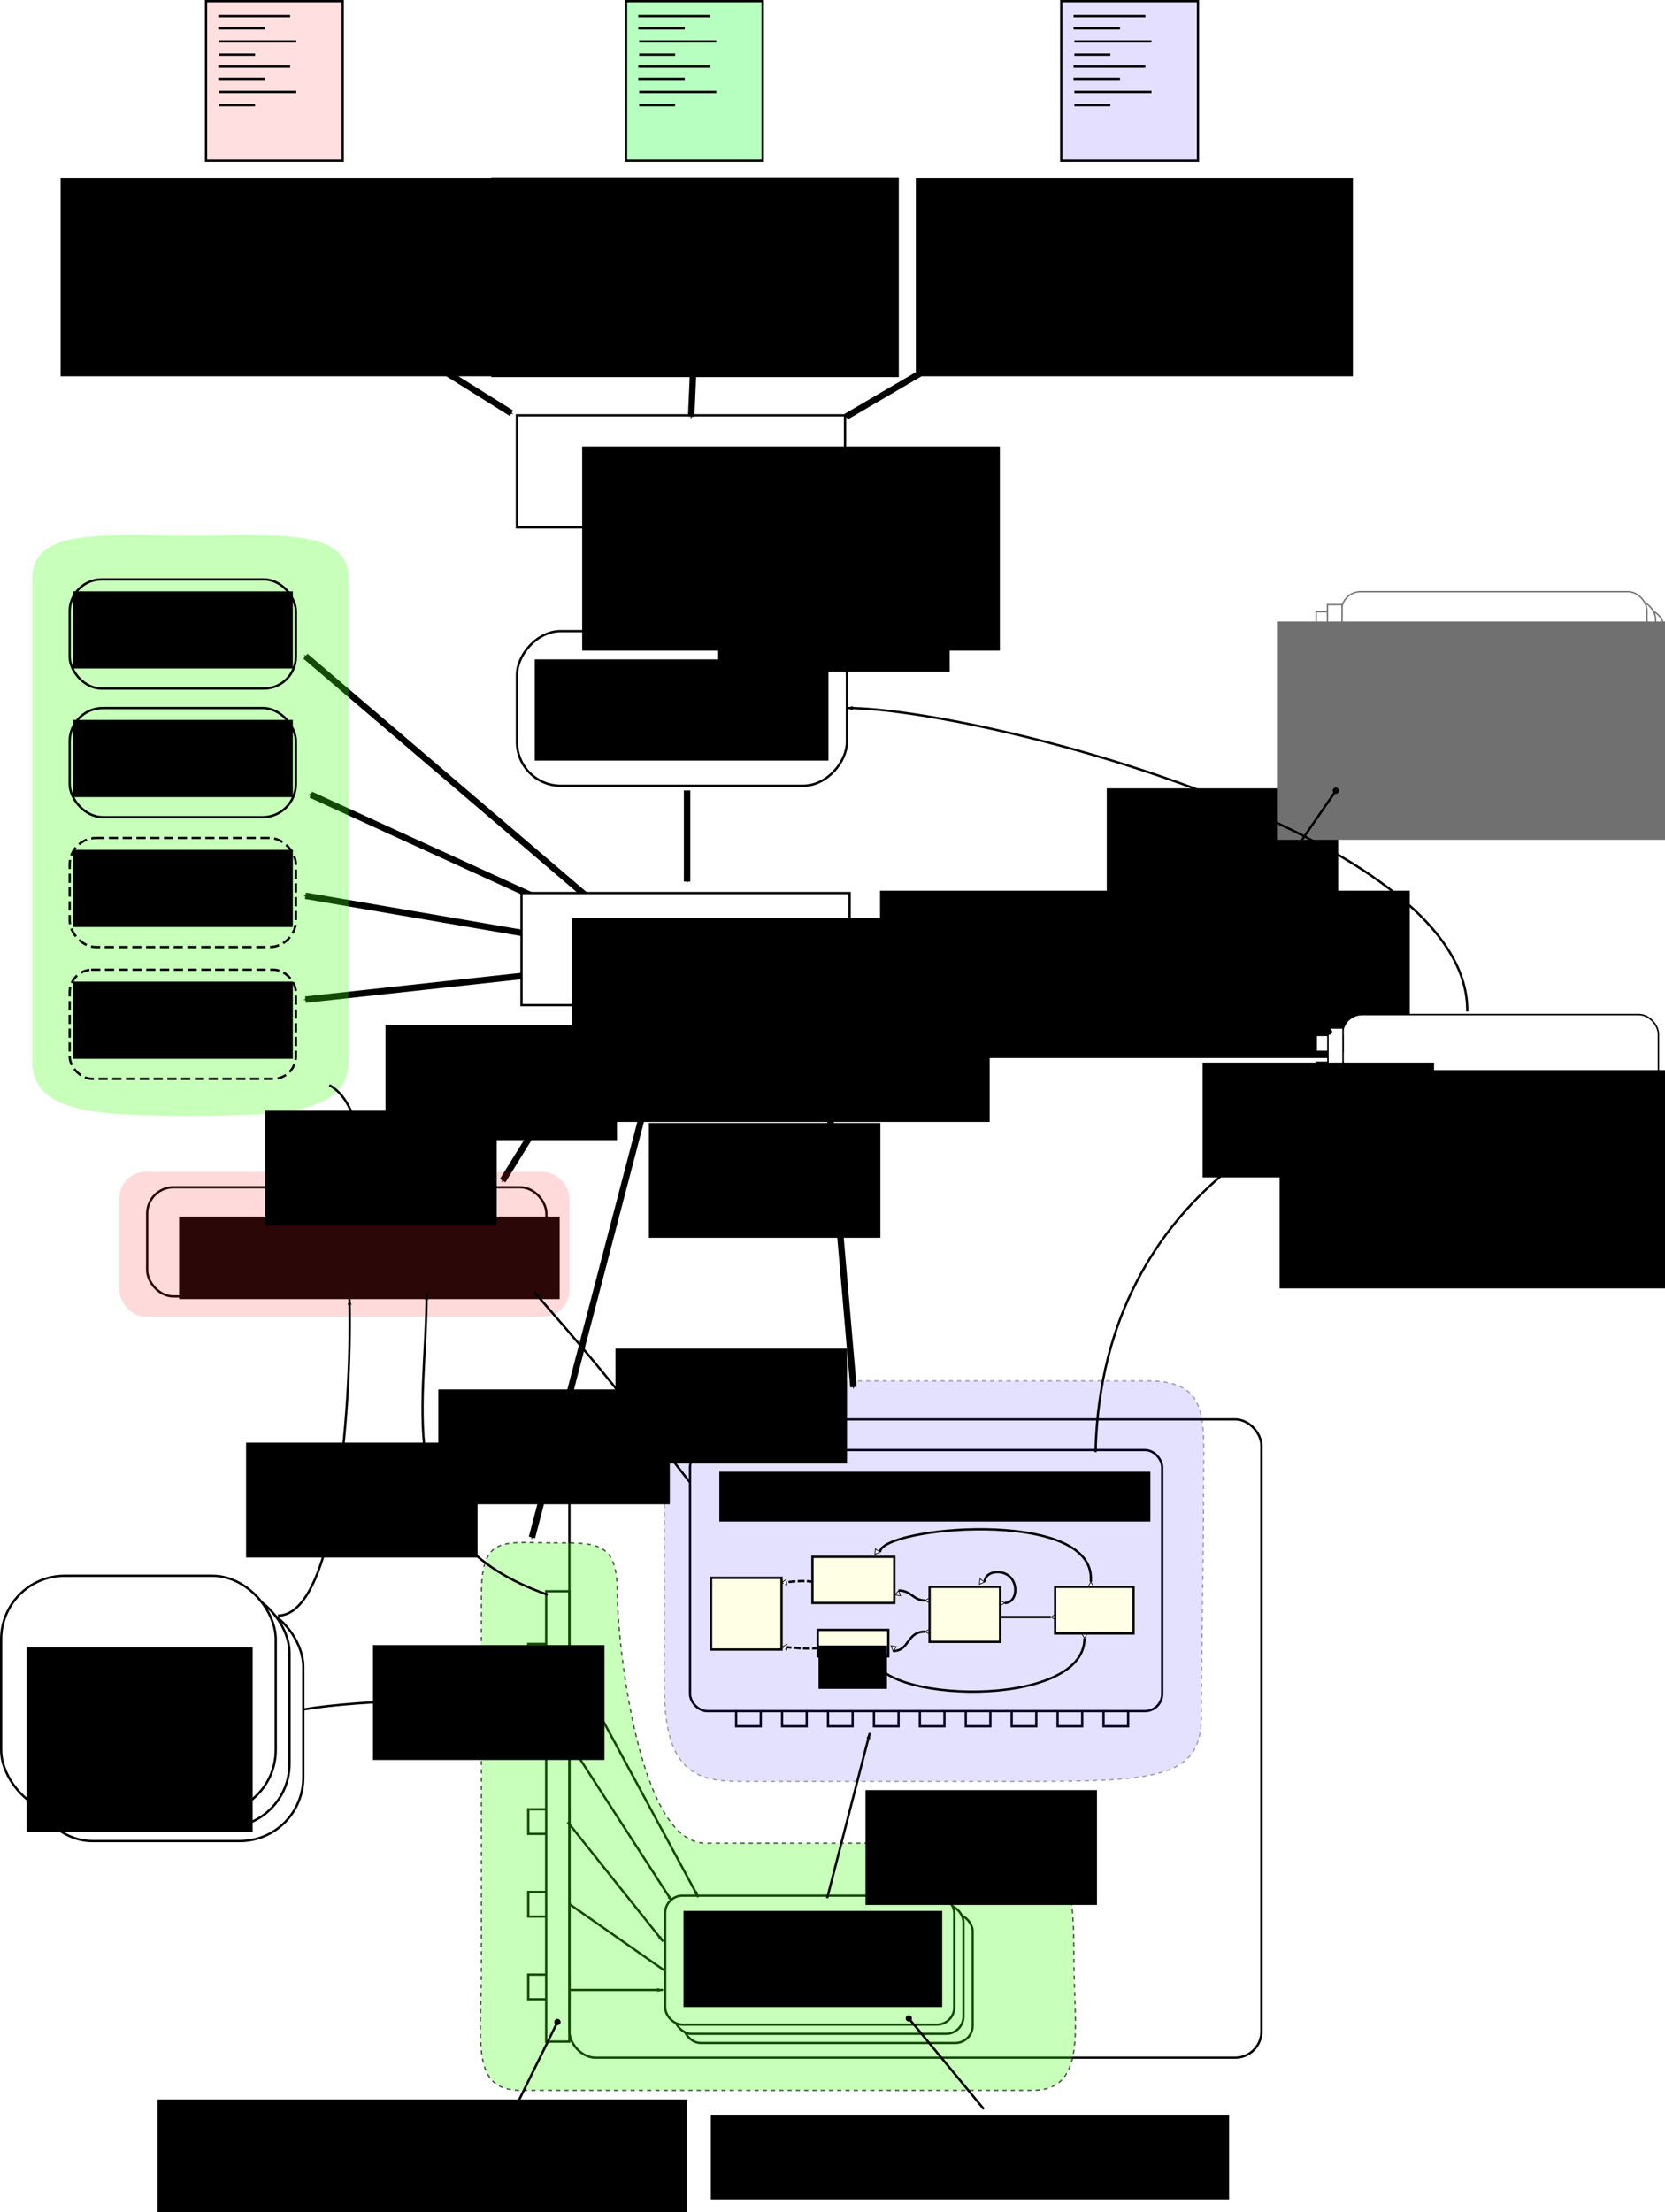 <?xml version="1.0" encoding="UTF-8" standalone="no"?>
<!-- Created with Inkscape (http://www.inkscape.org/) -->

<svg
   xmlns:dc="http://purl.org/dc/elements/1.1/"
   xmlns:cc="http://creativecommons.org/ns#"
   xmlns:rdf="http://www.w3.org/1999/02/22-rdf-syntax-ns#"
   xmlns:svg="http://www.w3.org/2000/svg"
   xmlns="http://www.w3.org/2000/svg"
   xmlns:sodipodi="http://sodipodi.sourceforge.net/DTD/sodipodi-0.dtd"
   xmlns:inkscape="http://www.inkscape.org/namespaces/inkscape"
   width="725.191"
   height="963.197"
   id="svg2"
   version="1.1"
   inkscape:version="0.48.1 r9760"
   sodipodi:docname="tobiasBilledeAfEdma.svg">
  <defs
     id="defs4">
    <marker
       inkscape:stockid="Arrow1Mend"
       orient="auto"
       refY="0"
       refX="0"
       id="Arrow1Mend"
       style="overflow:visible">
      <path
         id="path4684"
         d="M 0,0 5,-5 -12.5,0 5,5 0,0 z"
         style="fill-rule:evenodd;stroke:#000000;stroke-width:1pt;marker-start:none"
         transform="matrix(-0.4,0,0,-0.4,-4,0)"
         inkscape:connector-curvature="0" />
    </marker>
    <marker
       inkscape:stockid="DotL"
       orient="auto"
       refY="0"
       refX="0"
       id="DotL"
       style="overflow:visible">
      <path
         id="path4737"
         d="m -2.5,-1 c 0,2.76 -2.24,5 -5,5 -2.76,0 -5,-2.24 -5,-5 0,-2.76 2.24,-5 5,-5 2.76,0 5,2.24 5,5 z"
         style="fill-rule:evenodd;stroke:#000000;stroke-width:1pt;marker-start:none;marker-end:none"
         transform="matrix(0.8,0,0,0.8,5.92,0.8)"
         inkscape:connector-curvature="0" />
    </marker>
    <marker
       inkscape:stockid="Arrow1Lend"
       orient="auto"
       refY="0"
       refX="0"
       id="Arrow1Lend"
       style="overflow:visible">
      <path
         id="path4678"
         d="M 0,0 5,-5 -12.5,0 5,5 0,0 z"
         style="fill-rule:evenodd;stroke:#000000;stroke-width:1pt;marker-start:none"
         transform="matrix(-0.8,0,0,-0.8,-10,0)"
         inkscape:connector-curvature="0" />
    </marker>
    <marker
       inkscape:stockid="EmptyTriangleInL"
       orient="auto"
       refY="0"
       refX="0"
       id="EmptyTriangleInL"
       style="overflow:visible">
      <path
         id="path4047"
         d="m 5.77,0 -8.65,5 0,-10 8.65,5 z"
         style="fill:#ffffff;fill-rule:evenodd;stroke:#000000;stroke-width:1pt;marker-start:none"
         transform="matrix(-0.8,0,0,-0.8,4.8,0)"
         inkscape:connector-curvature="0" />
    </marker>
    <marker
       inkscape:stockid="EmptyTriangleOutL"
       orient="auto"
       refY="0"
       refX="0"
       id="EmptyTriangleOutL"
       style="overflow:visible">
      <path
         id="path4056"
         d="m 5.77,0 -8.65,5 0,-10 8.65,5 z"
         style="fill:#ffffff;fill-rule:evenodd;stroke:#000000;stroke-width:1pt;marker-start:none"
         transform="matrix(0.8,0,0,0.8,-4.8,0)"
         inkscape:connector-curvature="0" />
    </marker>
    <marker
       inkscape:stockid="EmptyTriangleInL"
       orient="auto"
       refY="0"
       refX="0"
       id="marker4115"
       style="overflow:visible">
      <path
         id="path4117"
         d="m 5.77,0 -8.65,5 0,-10 8.65,5 z"
         style="fill:#ffffff;fill-rule:evenodd;stroke:#000000;stroke-width:1pt;marker-start:none"
         transform="matrix(-0.8,0,0,-0.8,4.8,0)"
         inkscape:connector-curvature="0" />
    </marker>
    <marker
       inkscape:stockid="EmptyTriangleOutL"
       orient="auto"
       refY="0"
       refX="0"
       id="marker4119"
       style="overflow:visible">
      <path
         id="path4121"
         d="m 5.77,0 -8.65,5 0,-10 8.65,5 z"
         style="fill:#ffffff;fill-rule:evenodd;stroke:#000000;stroke-width:1pt;marker-start:none"
         transform="matrix(0.8,0,0,0.8,-4.8,0)"
         inkscape:connector-curvature="0" />
    </marker>
    <marker
       inkscape:stockid="EmptyTriangleOutL"
       orient="auto"
       refY="0"
       refX="0"
       id="marker4123"
       style="overflow:visible">
      <path
         id="path4125"
         d="m 5.77,0 -8.65,5 0,-10 8.65,5 z"
         style="fill:#ffffff;fill-rule:evenodd;stroke:#000000;stroke-width:1pt;marker-start:none"
         transform="matrix(0.8,0,0,0.8,-4.8,0)"
         inkscape:connector-curvature="0" />
    </marker>
    <marker
       inkscape:stockid="EmptyTriangleOutL"
       orient="auto"
       refY="0"
       refX="0"
       id="marker4127"
       style="overflow:visible">
      <path
         id="path4129"
         d="m 5.77,0 -8.65,5 0,-10 8.65,5 z"
         style="fill:#ffffff;fill-rule:evenodd;stroke:#000000;stroke-width:1pt;marker-start:none"
         transform="matrix(0.8,0,0,0.8,-4.8,0)"
         inkscape:connector-curvature="0" />
    </marker>
    <marker
       inkscape:stockid="EmptyTriangleInL"
       orient="auto"
       refY="0"
       refX="0"
       id="marker4131"
       style="overflow:visible">
      <path
         id="path4133"
         d="m 5.77,0 -8.65,5 0,-10 8.65,5 z"
         style="fill:#ffffff;fill-rule:evenodd;stroke:#000000;stroke-width:1pt;marker-start:none"
         transform="matrix(-0.8,0,0,-0.8,4.8,0)"
         inkscape:connector-curvature="0" />
    </marker>
    <marker
       inkscape:stockid="EmptyTriangleInL"
       orient="auto"
       refY="0"
       refX="0"
       id="marker4135"
       style="overflow:visible">
      <path
         id="path4137"
         d="m 5.77,0 -8.65,5 0,-10 8.65,5 z"
         style="fill:#ffffff;fill-rule:evenodd;stroke:#000000;stroke-width:1pt;marker-start:none"
         transform="matrix(-0.8,0,0,-0.8,4.8,0)"
         inkscape:connector-curvature="0" />
    </marker>
    <marker
       inkscape:stockid="EmptyTriangleOutL"
       orient="auto"
       refY="0"
       refX="0"
       id="marker4139"
       style="overflow:visible">
      <path
         id="path4141"
         d="m 5.77,0 -8.65,5 0,-10 8.65,5 z"
         style="fill:#ffffff;fill-rule:evenodd;stroke:#000000;stroke-width:1pt;marker-start:none"
         transform="matrix(0.8,0,0,0.8,-4.8,0)"
         inkscape:connector-curvature="0" />
    </marker>
    <marker
       inkscape:stockid="EmptyTriangleInL"
       orient="auto"
       refY="0"
       refX="0"
       id="marker4143"
       style="overflow:visible">
      <path
         id="path4145"
         d="m 5.77,0 -8.65,5 0,-10 8.65,5 z"
         style="fill:#ffffff;fill-rule:evenodd;stroke:#000000;stroke-width:1pt;marker-start:none"
         transform="matrix(-0.8,0,0,-0.8,4.8,0)"
         inkscape:connector-curvature="0" />
    </marker>
    <marker
       inkscape:stockid="EmptyTriangleOutL"
       orient="auto"
       refY="0"
       refX="0"
       id="marker4147"
       style="overflow:visible">
      <path
         id="path4149"
         d="m 5.77,0 -8.65,5 0,-10 8.65,5 z"
         style="fill:#ffffff;fill-rule:evenodd;stroke:#000000;stroke-width:1pt;marker-start:none"
         transform="matrix(0.8,0,0,0.8,-4.8,0)"
         inkscape:connector-curvature="0" />
    </marker>
    <marker
       inkscape:stockid="EmptyTriangleInL"
       orient="auto"
       refY="0"
       refX="0"
       id="marker4151"
       style="overflow:visible">
      <path
         id="path4153"
         d="m 5.77,0 -8.65,5 0,-10 8.65,5 z"
         style="fill:#ffffff;fill-rule:evenodd;stroke:#000000;stroke-width:1pt;marker-start:none"
         transform="matrix(-0.8,0,0,-0.8,4.8,0)"
         inkscape:connector-curvature="0" />
    </marker>
  </defs>
  <sodipodi:namedview
     id="base"
     pagecolor="#ffffff"
     bordercolor="#666666"
     borderopacity="1.0"
     inkscape:pageopacity="0.0"
     inkscape:pageshadow="2"
     inkscape:zoom="2"
     inkscape:cx="309.88176"
     inkscape:cy="61.5475"
     inkscape:document-units="px"
     inkscape:current-layer="layer1"
     showgrid="false"
     showguides="true"
     inkscape:guide-bbox="true"
     fit-margin-top="0"
     fit-margin-left="0"
     fit-margin-right="0"
     fit-margin-bottom="0"
     inkscape:window-width="1824"
     inkscape:window-height="1081"
     inkscape:window-x="73"
     inkscape:window-y="62"
     inkscape:window-maximized="0"
     inkscape:snap-global="false" />
  <g
     inkscape:label="Layer 1"
     inkscape:groupmode="layer"
     id="layer1"
     transform="translate(-71.939,163.238)">
    <rect
       style="fill:#ffffff;fill-opacity:1;fill-rule:nonzero;stroke:#787878;stroke-width:0.63;stroke-linecap:square;stroke-miterlimit:4;stroke-opacity:1;stroke-dasharray:none;stroke-dashoffset:0"
       id="rect16226"
       width="133.026"
       height="94.418"
       x="663.789"
       y="101.916"
       ry="8.289" />
    <rect
       ry="8.289"
       y="98.136"
       x="660.01"
       height="94.418"
       width="133.026"
       id="rect16216"
       style="fill:#ffffff;fill-opacity:1;fill-rule:nonzero;stroke:#787878;stroke-width:0.63;stroke-linecap:square;stroke-miterlimit:4;stroke-opacity:1;stroke-dasharray:none;stroke-dashoffset:0" />
    <g
       id="g4618"
       transform="translate(214.871,408.549)">
      <rect
         y="143.934"
         x="87.143"
         height="10.714"
         width="17.857"
         id="rect3755"
         style="fill:#ffffff;fill-opacity:1;fill-rule:nonzero;stroke:#000000;stroke-width:1;stroke-linecap:square;stroke-miterlimit:4;stroke-opacity:1;stroke-dasharray:none;stroke-dashoffset:0" />
      <rect
         y="179.934"
         x="87.143"
         height="10.714"
         width="17.857"
         id="rect3761"
         style="fill:#ffffff;fill-opacity:1;fill-rule:nonzero;stroke:#000000;stroke-width:1;stroke-linecap:square;stroke-miterlimit:4;stroke-opacity:1;stroke-dasharray:none;stroke-dashoffset:0" />
      <rect
         y="215.934"
         x="87.143"
         height="10.714"
         width="17.857"
         id="rect3765"
         style="fill:#ffffff;fill-opacity:1;fill-rule:nonzero;stroke:#000000;stroke-width:1;stroke-linecap:square;stroke-miterlimit:4;stroke-opacity:1;stroke-dasharray:none;stroke-dashoffset:0" />
      <rect
         y="251.934"
         x="87.143"
         height="10.714"
         width="17.857"
         id="rect3769"
         style="fill:#ffffff;fill-opacity:1;fill-rule:nonzero;stroke:#000000;stroke-width:1;stroke-linecap:square;stroke-miterlimit:4;stroke-opacity:1;stroke-dasharray:none;stroke-dashoffset:0" />
      <rect
         y="287.934"
         x="87.143"
         height="10.714"
         width="17.857"
         id="rect3773"
         style="fill:#ffffff;fill-opacity:1;fill-rule:nonzero;stroke:#000000;stroke-width:1;stroke-linecap:square;stroke-miterlimit:4;stroke-opacity:1;stroke-dasharray:none;stroke-dashoffset:0" />
      <rect
         y="121.002"
         x="94.954"
         height="196.071"
         width="10.102"
         id="rect3753"
         style="fill:#ffffff;fill-opacity:1;fill-rule:nonzero;stroke:#000000;stroke-width:1;stroke-linecap:square;stroke-miterlimit:4;stroke-opacity:1;stroke-dasharray:none;stroke-dashoffset:0" />
    </g>
    <flowRoot
       transform="translate(75.513,422.025)"
       style="font-size:14px;font-style:normal;font-weight:normal;text-align:center;line-height:125%;letter-spacing:0px;word-spacing:0px;writing-mode:lr-tb;text-anchor:middle;fill:#000000;fill-opacity:1;stroke:none;font-family:Sans;-inkscape-font-specification:Sans"
       id="flowRoot4652"
       xml:space="preserve"><flowRegion
         id="flowRegion4654"><rect
           style="text-align:center;text-anchor:middle"
           y="328.791"
           x="65"
           height="72.857"
           width="230.714"
           id="rect4656" /></flowRegion><flowPara
         id="flowPara4658">External </flowPara><flowPara
         id="flowPara4660">data model </flowPara><flowPara
         id="flowPara4662">interface</flowPara></flowRoot>    <g
       id="g4630"
       transform="matrix(0,-1,1,0,256.643,675.482)">
      <rect
         style="fill:#ffffff;fill-opacity:1;fill-rule:nonzero;stroke:#000000;stroke-width:1;stroke-linecap:square;stroke-miterlimit:4;stroke-opacity:1;stroke-dasharray:none;stroke-dashoffset:0"
         id="rect4632"
         width="17.857"
         height="10.714"
         x="87.143"
         y="135.934" />
      <rect
         y="155.934"
         x="87.143"
         height="10.714"
         width="17.857"
         id="rect4634"
         style="fill:#ffffff;fill-opacity:1;fill-rule:nonzero;stroke:#000000;stroke-width:1;stroke-linecap:square;stroke-miterlimit:4;stroke-opacity:1;stroke-dasharray:none;stroke-dashoffset:0" />
      <rect
         style="fill:#ffffff;fill-opacity:1;fill-rule:nonzero;stroke:#000000;stroke-width:1;stroke-linecap:square;stroke-miterlimit:4;stroke-opacity:1;stroke-dasharray:none;stroke-dashoffset:0"
         id="rect4636"
         width="17.857"
         height="10.714"
         x="87.143"
         y="175.934" />
      <rect
         y="195.934"
         x="87.143"
         height="10.714"
         width="17.857"
         id="rect4638"
         style="fill:#ffffff;fill-opacity:1;fill-rule:nonzero;stroke:#000000;stroke-width:1;stroke-linecap:square;stroke-miterlimit:4;stroke-opacity:1;stroke-dasharray:none;stroke-dashoffset:0" />
      <rect
         style="fill:#ffffff;fill-opacity:1;fill-rule:nonzero;stroke:#000000;stroke-width:1;stroke-linecap:square;stroke-miterlimit:4;stroke-opacity:1;stroke-dasharray:none;stroke-dashoffset:0"
         id="rect4640"
         width="17.857"
         height="10.714"
         x="87.143"
         y="215.934" />
      <rect
         y="235.934"
         x="87.143"
         height="10.714"
         width="17.857"
         id="rect4642"
         style="fill:#ffffff;fill-opacity:1;fill-rule:nonzero;stroke:#000000;stroke-width:1;stroke-linecap:square;stroke-miterlimit:4;stroke-opacity:1;stroke-dasharray:none;stroke-dashoffset:0" />
      <rect
         style="fill:#ffffff;fill-opacity:1;fill-rule:nonzero;stroke:#000000;stroke-width:1;stroke-linecap:square;stroke-miterlimit:4;stroke-opacity:1;stroke-dasharray:none;stroke-dashoffset:0"
         id="rect4644"
         width="17.857"
         height="10.714"
         x="87.143"
         y="255.934" />
      <rect
         y="275.934"
         x="87.143"
         height="10.714"
         width="17.857"
         id="rect4646"
         style="fill:#ffffff;fill-opacity:1;fill-rule:nonzero;stroke:#000000;stroke-width:1;stroke-linecap:square;stroke-miterlimit:4;stroke-opacity:1;stroke-dasharray:none;stroke-dashoffset:0" />
      <rect
         style="fill:#ffffff;fill-opacity:1;fill-rule:nonzero;stroke:#000000;stroke-width:1;stroke-linecap:square;stroke-miterlimit:4;stroke-opacity:1;stroke-dasharray:none;stroke-dashoffset:0"
         id="rect4648"
         width="17.857"
         height="10.714"
         x="87.143"
         y="295.934" />
      <rect
         style="fill:#ffffff;fill-opacity:1;fill-rule:nonzero;stroke:#000000;stroke-width:1;stroke-linecap:square;stroke-miterlimit:4;stroke-opacity:1;stroke-dasharray:none;stroke-dashoffset:0"
         id="rect4650"
         width="10.102"
         height="196.071"
         x="94.954"
         y="121.002" />
    </g>
    <rect
       style="fill:none;stroke:#000000;stroke-width:1;stroke-linecap:square;stroke-miterlimit:4;stroke-opacity:1;stroke-dasharray:none;stroke-dashoffset:0"
       id="rect3787"
       width="301.429"
       height="277.895"
       x="319.934"
       y="454.731"
       ry="11.429" />
    <rect
       style="fill:#ffffff;fill-opacity:1;fill-rule:nonzero;stroke:#000000;stroke-width:1;stroke-linecap:square;stroke-miterlimit:4;stroke-opacity:1;stroke-dasharray:none;stroke-dashoffset:0"
       id="rect6198"
       width="205.66"
       height="113.679"
       x="372.481"
       y="468.081"
       ry="7.547" />
    <rect
       style="fill:#ffffff;fill-opacity:1;fill-rule:nonzero;stroke:#000000;stroke-width:1;stroke-linecap:square;stroke-miterlimit:4;stroke-opacity:1;stroke-dasharray:none;stroke-dashoffset:0"
       id="rect5780"
       width="125.943"
       height="56.132"
       x="369.632"
       y="670.1"
       ry="7.547" />
    <rect
       ry="7.547"
       y="666.1"
       x="365.632"
       height="56.132"
       width="125.943"
       id="rect5778"
       style="fill:#ffffff;fill-opacity:1;fill-rule:nonzero;stroke:#000000;stroke-width:1;stroke-linecap:square;stroke-miterlimit:4;stroke-opacity:1;stroke-dasharray:none;stroke-dashoffset:0" />
    <path
       style="fill:#2c09ff;fill-opacity:0.128;stroke:#000000;stroke-width:0.6;stroke-linecap:butt;stroke-linejoin:miter;stroke-miterlimit:4;stroke-opacity:0.327;stroke-dasharray:1.8, 1.8;stroke-dashoffset:0"
       d="m 420.385,437.939 c 44.772,0 123.655,0 151.371,0 27.716,0 24.409,16.94 24.409,47.201 0,30.261 -0.957,72.901 -0.957,99.195 0,26.294 -19.091,28.02 -75.637,28.02 -56.546,0 -106.292,0 -125.48,0 -19.188,0 -32.798,-4.553 -32.798,-41.16 0,-36.606 0,-70.007 0,-100.566 0,-30.558 19.296,-32.69 59.093,-32.69 z"
       id="path6765"
       inkscape:connector-curvature="0"
       sodipodi:nodetypes="sssssssss" />
    <flowRoot
       xml:space="preserve"
       id="flowRoot6707"
       style="font-size:14px;font-style:normal;font-weight:normal;text-align:center;line-height:125%;letter-spacing:0px;word-spacing:0px;writing-mode:lr-tb;text-anchor:middle;fill:#000000;fill-opacity:1;stroke:none;font-family:Sans;-inkscape-font-specification:Sans"
       transform="translate(390.239,-104.243)"><flowRegion
         id="flowRegion6709"><rect
           id="rect6711"
           width="230.714"
           height="72.857"
           x="65"
           y="328.791"
           style="text-align:center;text-anchor:middle" /></flowRegion><flowPara
         id="flowPara6717">Runtime</flowPara><flowPara
         id="flowPara16160">interface</flowPara></flowRoot>    <flowRoot
       transform="translate(316.549,428.664)"
       style="font-size:14px;font-style:normal;font-weight:normal;text-align:center;line-height:125%;letter-spacing:0px;word-spacing:0px;writing-mode:lr-tb;text-anchor:middle;fill:#000000;fill-opacity:1;stroke:none;font-family:Sans;-inkscape-font-specification:Sans"
       id="flowRoot6650"
       xml:space="preserve"><flowRegion
         id="flowRegion6652"><rect
           style="text-align:center;text-anchor:middle"
           y="328.791"
           x="65"
           height="36.857"
           width="225.714"
           id="rect6654" /></flowRegion><flowPara
         id="flowPara3318">Implementations of actions and views are written here</flowPara></flowRoot>    <path
       style="fill:none;stroke:#000000;stroke-width:1px;stroke-linecap:butt;stroke-linejoin:miter;stroke-opacity:1;marker-end:url(#Arrow1Lend)"
       d="m 320.122,703.137 40.566,0"
       id="path4670"
       inkscape:connector-curvature="0" />
    <path
       style="fill:none;stroke:#000000;stroke-width:1px;stroke-linecap:butt;stroke-linejoin:miter;stroke-opacity:1;marker-end:url(#Arrow1Lend)"
       d="m 320.122,665.873 43.868,30.66"
       id="path5782"
       inkscape:connector-curvature="0" />
    <path
       sodipodi:nodetypes="cc"
       inkscape:connector-curvature="0"
       id="path6644"
       d="m 319.179,630.024 41.557,52.015"
       style="fill:none;stroke:#000000;stroke-width:1px;stroke-linecap:butt;stroke-linejoin:miter;stroke-opacity:1;marker-end:url(#Arrow1Lend)" />
    <path
       sodipodi:nodetypes="cc"
       inkscape:connector-curvature="0"
       id="path6646"
       d="m 319.846,595.336 44.892,69.359"
       style="fill:none;stroke:#000000;stroke-width:1px;stroke-linecap:butt;stroke-linejoin:miter;stroke-opacity:1;marker-end:url(#Arrow1Lend)" />
    <rect
       style="fill:#ffffff;fill-opacity:1;fill-rule:nonzero;stroke:#000000;stroke-width:1;stroke-linecap:square;stroke-miterlimit:4;stroke-opacity:1;stroke-dasharray:none;stroke-dashoffset:0"
       id="rect4666"
       width="125.943"
       height="56.132"
       x="361.632"
       y="662.1"
       ry="7.547" />
    <path
       style="fill:none;stroke:#000000;stroke-width:1px;stroke-linecap:butt;stroke-linejoin:miter;stroke-opacity:1;marker-end:url(#Arrow1Lend)"
       d="m 319.846,558.646 56.233,104.048"
       id="path5990"
       inkscape:connector-curvature="0"
       sodipodi:nodetypes="cc" />
    <path
       style="fill:#42ff14;fill-opacity:0.292;stroke:#000000;stroke-width:0.6;stroke-linecap:butt;stroke-linejoin:miter;stroke-miterlimit:4;stroke-opacity:0.659;stroke-dasharray:1.8, 1.8;stroke-dashoffset:0"
       d="m 313.076,508.477 c 18.477,0 27.716,-0.711 27.716,21.32 0,22.03 9.239,109.442 38.376,109.442 29.137,0 103.756,0 131.472,0 27.716,0 29.038,20.284 29.038,50.294 0,30.01 6.094,57.349 -18.223,57.349 -24.317,0 -200.561,0 -222.591,0 -22.03,0 -17.276,-20.597 -17.276,-53.816 0,-33.219 0,-135.554 0,-161.848 0,-26.294 9.459,-22.741 31.489,-22.741 z"
       id="path6763"
       inkscape:connector-curvature="0"
       sodipodi:nodetypes="ssssssssss" />
    <path
       sodipodi:nodetypes="cc"
       inkscape:connector-curvature="0"
       id="path6648"
       d="M 500.454,755.029 467.746,715.5"
       style="fill:none;stroke:#000000;stroke-width:1px;stroke-linecap:butt;stroke-linejoin:miter;stroke-opacity:1;marker-end:url(#DotL)" />
    <path
       style="fill:none;stroke:#000000;stroke-width:1px;stroke-linecap:butt;stroke-linejoin:miter;stroke-opacity:1;marker-end:url(#DotL)"
       d="m 290.34,766.619 24.409,-49.534"
       id="path6422"
       inkscape:connector-curvature="0"
       sodipodi:nodetypes="cc" />
    <g
       transform="translate(312.543,-244.871)"
       id="g6735"
       style="fill:#b5b5b5;fill-opacity:1">
      <rect
         style="fill:#0aff26;fill-opacity:0.29;fill-rule:nonzero;stroke:#000000;stroke-width:1;stroke-linecap:square;stroke-miterlimit:4;stroke-opacity:1;stroke-dasharray:none;stroke-dashoffset:0"
         id="rect6737"
         width="59.542"
         height="69.466"
         x="32.061"
         y="82.133"
         ry="0" />
      <path
         style="fill:#b5b5b5;fill-opacity:1;stroke:#000000;stroke-width:1px;stroke-linecap:butt;stroke-linejoin:miter;stroke-opacity:1"
         d="m 37.405,88.622 31.298,0"
         id="path6739"
         inkscape:connector-curvature="0" />
      <path
         style="fill:#b5b5b5;fill-opacity:1;stroke:#000000;stroke-width:1px;stroke-linecap:butt;stroke-linejoin:miter;stroke-opacity:1"
         d="m 37.405,93.965 20.229,0"
         id="path6741"
         inkscape:connector-curvature="0" />
      <path
         style="fill:#b5b5b5;fill-opacity:1;stroke:#000000;stroke-width:1px;stroke-linecap:butt;stroke-linejoin:miter;stroke-opacity:1"
         d="m 37.786,99.69 33.588,0"
         id="path6743"
         inkscape:connector-curvature="0" />
      <path
         style="fill:#b5b5b5;fill-opacity:1;stroke:#000000;stroke-width:1px;stroke-linecap:butt;stroke-linejoin:miter;stroke-opacity:1"
         d="m 37.786,105.416 15.649,0"
         id="path6745"
         inkscape:connector-curvature="0" />
      <path
         inkscape:connector-curvature="0"
         id="path6747"
         d="m 37.405,110.622 31.298,0"
         style="fill:#b5b5b5;fill-opacity:1;stroke:#000000;stroke-width:1px;stroke-linecap:butt;stroke-linejoin:miter;stroke-opacity:1" />
      <path
         inkscape:connector-curvature="0"
         id="path6749"
         d="m 37.405,115.965 20.229,0"
         style="fill:#b5b5b5;fill-opacity:1;stroke:#000000;stroke-width:1px;stroke-linecap:butt;stroke-linejoin:miter;stroke-opacity:1" />
      <path
         inkscape:connector-curvature="0"
         id="path6751"
         d="m 37.786,121.69 33.588,0"
         style="fill:#b5b5b5;fill-opacity:1;stroke:#000000;stroke-width:1px;stroke-linecap:butt;stroke-linejoin:miter;stroke-opacity:1" />
      <path
         inkscape:connector-curvature="0"
         id="path6753"
         d="m 37.786,127.416 15.649,0"
         style="fill:#b5b5b5;fill-opacity:1;stroke:#000000;stroke-width:1px;stroke-linecap:butt;stroke-linejoin:miter;stroke-opacity:1" />
    </g>
    <g
       style="fill:#e4dfff;fill-opacity:1"
       transform="translate(502.108,-244.871)"
       id="g21607">
      <rect
         style="fill:#e4dfff;fill-opacity:1;fill-rule:nonzero;stroke:#000000;stroke-width:1;stroke-linecap:square;stroke-miterlimit:4;stroke-opacity:1;stroke-dasharray:none;stroke-dashoffset:0"
         id="rect21609"
         width="59.542"
         height="69.466"
         x="32.061"
         y="82.133"
         ry="0" />
      <path
         style="fill:#e4dfff;fill-opacity:1;stroke:#000000;stroke-width:1px;stroke-linecap:butt;stroke-linejoin:miter;stroke-opacity:1"
         d="m 37.405,88.622 31.298,0"
         id="path21611"
         inkscape:connector-curvature="0" />
      <path
         style="fill:#e4dfff;fill-opacity:1;stroke:#000000;stroke-width:1px;stroke-linecap:butt;stroke-linejoin:miter;stroke-opacity:1"
         d="m 37.405,93.965 20.229,0"
         id="path21613"
         inkscape:connector-curvature="0" />
      <path
         style="fill:#e4dfff;fill-opacity:1;stroke:#000000;stroke-width:1px;stroke-linecap:butt;stroke-linejoin:miter;stroke-opacity:1"
         d="m 37.786,99.69 33.588,0"
         id="path21615"
         inkscape:connector-curvature="0" />
      <path
         style="fill:#e4dfff;fill-opacity:1;stroke:#000000;stroke-width:1px;stroke-linecap:butt;stroke-linejoin:miter;stroke-opacity:1"
         d="m 37.786,105.416 15.649,0"
         id="path21617"
         inkscape:connector-curvature="0" />
      <path
         inkscape:connector-curvature="0"
         id="path21619"
         d="m 37.405,110.622 31.298,0"
         style="fill:#e4dfff;fill-opacity:1;stroke:#000000;stroke-width:1px;stroke-linecap:butt;stroke-linejoin:miter;stroke-opacity:1" />
      <path
         inkscape:connector-curvature="0"
         id="path21621"
         d="m 37.405,115.965 20.229,0"
         style="fill:#e4dfff;fill-opacity:1;stroke:#000000;stroke-width:1px;stroke-linecap:butt;stroke-linejoin:miter;stroke-opacity:1" />
      <path
         inkscape:connector-curvature="0"
         id="path21623"
         d="m 37.786,121.69 33.588,0"
         style="fill:#e4dfff;fill-opacity:1;stroke:#000000;stroke-width:1px;stroke-linecap:butt;stroke-linejoin:miter;stroke-opacity:1" />
      <path
         inkscape:connector-curvature="0"
         id="path21625"
         d="m 37.786,127.416 15.649,0"
         style="fill:#e4dfff;fill-opacity:1;stroke:#000000;stroke-width:1px;stroke-linecap:butt;stroke-linejoin:miter;stroke-opacity:1" />
    </g>
    <g
       id="g6724"
       transform="translate(129.608,-244.871)"
       style="fill:#ffdfdf;fill-opacity:1">
      <rect
         ry="0"
         y="82.133"
         x="32.061"
         height="69.466"
         width="59.542"
         id="rect6667"
         style="fill:#ffdfdf;fill-opacity:1;fill-rule:nonzero;stroke:#000000;stroke-width:1;stroke-linecap:square;stroke-miterlimit:4;stroke-opacity:1;stroke-dasharray:none;stroke-dashoffset:0" />
      <path
         inkscape:connector-curvature="0"
         id="path6681"
         d="m 37.405,88.622 31.298,0"
         style="fill:#ffdfdf;fill-opacity:1;stroke:#000000;stroke-width:1px;stroke-linecap:butt;stroke-linejoin:miter;stroke-opacity:1" />
      <path
         inkscape:connector-curvature="0"
         id="path6683"
         d="m 37.405,93.965 20.229,0"
         style="fill:#ffdfdf;fill-opacity:1;stroke:#000000;stroke-width:1px;stroke-linecap:butt;stroke-linejoin:miter;stroke-opacity:1" />
      <path
         inkscape:connector-curvature="0"
         id="path6685"
         d="m 37.786,99.69 33.588,0"
         style="fill:#ffdfdf;fill-opacity:1;stroke:#000000;stroke-width:1px;stroke-linecap:butt;stroke-linejoin:miter;stroke-opacity:1" />
      <path
         inkscape:connector-curvature="0"
         id="path6687"
         d="m 37.786,105.416 15.649,0"
         style="fill:#ffdfdf;fill-opacity:1;stroke:#000000;stroke-width:1px;stroke-linecap:butt;stroke-linejoin:miter;stroke-opacity:1" />
      <path
         style="fill:#ffdfdf;fill-opacity:1;stroke:#000000;stroke-width:1px;stroke-linecap:butt;stroke-linejoin:miter;stroke-opacity:1"
         d="m 37.405,110.622 31.298,0"
         id="path6689"
         inkscape:connector-curvature="0" />
      <path
         style="fill:#ffdfdf;fill-opacity:1;stroke:#000000;stroke-width:1px;stroke-linecap:butt;stroke-linejoin:miter;stroke-opacity:1"
         d="m 37.405,115.965 20.229,0"
         id="path6691"
         inkscape:connector-curvature="0" />
      <path
         style="fill:#ffdfdf;fill-opacity:1;stroke:#000000;stroke-width:1px;stroke-linecap:butt;stroke-linejoin:miter;stroke-opacity:1"
         d="m 37.786,121.69 33.588,0"
         id="path6693"
         inkscape:connector-curvature="0" />
      <path
         style="fill:#ffdfdf;fill-opacity:1;stroke:#000000;stroke-width:1px;stroke-linecap:butt;stroke-linejoin:miter;stroke-opacity:1"
         d="m 37.786,127.416 15.649,0"
         id="path6695"
         inkscape:connector-curvature="0" />
    </g>
    <flowRoot
       xml:space="preserve"
       id="flowRoot21627"
       style="font-size:14px;font-style:normal;font-weight:normal;text-align:center;line-height:125%;letter-spacing:0px;word-spacing:0px;writing-mode:lr-tb;text-anchor:middle;fill:#000000;fill-opacity:1;stroke:none;font-family:Sans;-inkscape-font-specification:Sans"
       transform="translate(485.762,-247.527)"><flowRegion
         id="flowRegion21629"><rect
           style="text-align:center;text-anchor:middle"
           id="rect21631"
           width="190.357"
           height="86.364"
           x="-14.926"
           y="161.732" /></flowRegion><flowPara
         id="flowPara21633">Data Model Definition</flowPara><flowPara
         id="flowPara21635">(kinds, relations, indexes)</flowPara></flowRoot>    <flowRoot
       transform="translate(113.262,-247.527)"
       style="font-size:14px;font-style:normal;font-weight:normal;text-align:center;line-height:125%;letter-spacing:0px;word-spacing:0px;writing-mode:lr-tb;text-anchor:middle;fill:#000000;fill-opacity:1;stroke:none;font-family:Sans;-inkscape-font-specification:Sans"
       id="flowRoot6755"
       xml:space="preserve"><flowRegion
         id="flowRegion6757"><rect
           y="161.732"
           x="-14.926"
           height="86.364"
           width="190.357"
           id="rect6759"
           style="text-align:center;text-anchor:middle" /></flowRegion><flowPara
         id="flowPara11999">Value Domain</flowPara><flowPara
         id="flowPara21641">Definitions</flowPara></flowRoot>    <flowRoot
       xml:space="preserve"
       id="flowRoot6697"
       style="font-size:14px;font-style:normal;font-weight:normal;text-align:center;line-height:125%;letter-spacing:0px;word-spacing:0px;writing-mode:lr-tb;text-anchor:middle;fill:#000000;fill-opacity:1;stroke:none;font-family:Sans;-inkscape-font-specification:Sans"
       transform="translate(283.769,-247.661)"><flowRegion
         id="flowRegion6699"><rect
           id="rect6701"
           width="177.49"
           height="86.864"
           x="2.159"
           y="161.732"
           style="text-align:center;text-anchor:middle" /></flowRegion><flowPara
         id="flowPara26722">External Data Model Interface Definition</flowPara><flowPara
         id="flowPara6767">(actions and views)</flowPara></flowRoot>    <g
       id="g4514"
       transform="matrix(0.3,0,0,0.3,367.569,433.523)">
      <path
         sodipodi:nodetypes="cc"
         inkscape:connector-curvature="0"
         id="path5894"
         d="m 310.967,406.879 c 24.555,0 19.431,-28.084 46.524,-28.084"
         style="fill:none;stroke:#000000;stroke-width:3.332;stroke-linecap:butt;stroke-linejoin:miter;stroke-miterlimit:4;stroke-opacity:1;stroke-dasharray:none;stroke-dashoffset:0;marker-start:url(#EmptyTriangleOutL);marker-end:url(#EmptyTriangleInL)" />
      <path
         sodipodi:nodetypes="ccc"
         inkscape:connector-curvature="0"
         id="path4920"
         d="m 292.232,263.316 c 0,-36.096 306.078,-64.889 306.078,37.76 -0.004,1.989 0.041,3.466 0.041,5.338"
         style="fill:none;stroke:#000000;stroke-width:3.332;stroke-linecap:butt;stroke-linejoin:miter;stroke-miterlimit:4;stroke-opacity:1;stroke-dasharray:none;stroke-dashoffset:0;marker-start:url(#EmptyTriangleOutL);marker-end:url(#EmptyTriangleInL)" />
      <path
         sodipodi:nodetypes="cc"
         inkscape:connector-curvature="0"
         id="path5502"
         d="m 466.23,357.596 73.906,0"
         style="fill:none;stroke:#000000;stroke-width:3.332;stroke-linecap:butt;stroke-linejoin:miter;stroke-miterlimit:4;stroke-opacity:1;stroke-dasharray:none;marker-end:url(#EmptyTriangleInL)" />
      <path
         sodipodi:nodetypes="csc"
         inkscape:connector-curvature="0"
         id="path6284"
         d="m 444.011,306.822 c 0.468,-16.296 25.498,-19.058 37.193,-7.363 12.279,12.279 8.979,37.709 -7.894,37.709"
         style="fill:none;stroke:#000000;stroke-width:3.332;stroke-linecap:butt;stroke-linejoin:miter;stroke-miterlimit:4;stroke-opacity:1;stroke-dasharray:none;stroke-dashoffset:0;marker-start:url(#EmptyTriangleOutL);marker-end:url(#EmptyTriangleInL)" />
      <path
         sodipodi:nodetypes="cc"
         inkscape:connector-curvature="0"
         id="path3886"
         d="m 195.858,306.815 c -10.261,-2.358 -22.903,-1.852 -46.491,0.905"
         style="fill:none;stroke:#000000;stroke-width:3.332;stroke-linecap:butt;stroke-linejoin:miter;stroke-miterlimit:4;stroke-opacity:1;stroke-dasharray:9.997, 3.332;stroke-dashoffset:0;marker-end:url(#EmptyTriangleOutL)" />
      <path
         sodipodi:nodetypes="cc"
         inkscape:connector-curvature="0"
         id="path3888"
         d="m 203.649,402.598 c -19.795,1.76 -33.366,-0.258 -53.544,-1.851"
         style="fill:none;stroke:#000000;stroke-width:3.332;stroke-linecap:butt;stroke-linejoin:miter;stroke-miterlimit:4;stroke-opacity:1;stroke-dasharray:9.997, 3.332;stroke-dashoffset:0;marker-start:none;marker-end:url(#EmptyTriangleOutL)" />
      <path
         sodipodi:nodetypes="cc"
         inkscape:connector-curvature="0"
         id="path3890"
         d="m 319.097,319.006 c 18.683,0 20.978,14.51 38.474,14.51"
         style="fill:none;stroke:#000000;stroke-width:3.332;stroke-linecap:butt;stroke-linejoin:miter;stroke-miterlimit:4;stroke-opacity:1;stroke-dasharray:none;stroke-dashoffset:0;marker-start:url(#EmptyTriangleOutL);marker-end:url(#EmptyTriangleInL)" />
      <path
         sodipodi:nodetypes="cc"
         inkscape:connector-curvature="0"
         id="path5698"
         d="m 282.037,412.016 c 0,70.334 307.029,80.64 307.029,-23.458"
         style="fill:none;stroke:#000000;stroke-width:3.332;stroke-linecap:butt;stroke-linejoin:miter;stroke-miterlimit:4;stroke-opacity:1;stroke-dasharray:none;stroke-dashoffset:0;marker-end:url(#EmptyTriangleInL)" />
      <g
         id="g3786"
         transform="translate(30.937,269.519)"
         style="stroke-width:3.332;stroke-miterlimit:4;stroke-dasharray:none;stroke-dashoffset:0">
        <rect
           y="31.133"
           x="15.968"
           height="104.105"
           width="102.347"
           id="rect3788"
           style="fill:#ffffe6;fill-opacity:1;fill-rule:nonzero;stroke:#000000;stroke-width:3.332;stroke-miterlimit:4;stroke-opacity:1;stroke-dasharray:none;stroke-dashoffset:0" />
      </g>
      <g
         transform="translate(183.877,239.043)"
         id="g3806"
         style="stroke-width:3.332;stroke-miterlimit:4;stroke-dasharray:none;stroke-dashoffset:0">
        <rect
           style="fill:#ffffe6;fill-opacity:1;fill-rule:nonzero;stroke:#000000;stroke-width:3.332;stroke-miterlimit:4;stroke-opacity:1;stroke-dasharray:none;stroke-dashoffset:0"
           id="rect3808"
           width="118.776"
           height="66.962"
           x="10.254"
           y="31.133" />
      </g>
      <g
         id="g3866"
         transform="translate(348.208,282.624)"
         style="stroke-width:3.332;stroke-miterlimit:4;stroke-dasharray:none;stroke-dashoffset:0">
        <rect
           y="31.133"
           x="15.968"
           height="79.819"
           width="102.347"
           id="rect3868"
           style="fill:#ffffe6;fill-opacity:1;fill-rule:nonzero;stroke:#000000;stroke-width:3.332;stroke-miterlimit:4;stroke-opacity:1;stroke-dasharray:none;stroke-dashoffset:0" />
      </g>
      <g
         transform="translate(537.637,282.624)"
         id="g3846"
         style="stroke-width:3.332;stroke-miterlimit:4;stroke-dasharray:none;stroke-dashoffset:0">
        <rect
           style="fill:#ffffe6;fill-opacity:1;fill-rule:nonzero;stroke:#000000;stroke-width:3.332;stroke-miterlimit:4;stroke-opacity:1;stroke-dasharray:none;stroke-dashoffset:0"
           id="rect3848"
           width="113.776"
           height="67.677"
           x="8.825"
           y="31.133" />
      </g>
      <g
         id="g11030"
         transform="translate(174.78,151.415)"
         style="stroke-width:3.332;stroke-miterlimit:4;stroke-dasharray:none;stroke-dashoffset:0">
        <g
           transform="translate(11.071,193.692)"
           id="g3826"
           style="stroke-width:3.332;stroke-miterlimit:4;stroke-dasharray:none;stroke-dashoffset:0">
          <rect
             style="fill:#ffffe6;fill-opacity:1;fill-rule:nonzero;stroke:#000000;stroke-width:3.332;stroke-miterlimit:4;stroke-opacity:1;stroke-dasharray:none;stroke-dashoffset:0"
             id="rect3828"
             width="102.347"
             height="38.391"
             x="15.968"
             y="31.133" />
          <flowRoot
             xml:space="preserve"
             id="flowRoot3838"
             style="font-size:10px;font-style:normal;font-weight:normal;text-align:start;line-height:125%;letter-spacing:0px;word-spacing:0px;writing-mode:lr-tb;text-anchor:start;fill:#000000;fill-opacity:1;stroke:none;font-family:Sans;-inkscape-font-specification:Sans"
             transform="translate(-9.286,-117.143)"><flowRegion
               id="flowRegion3840"><rect
                 id="rect3842"
                 width="99.286"
                 height="62.857"
                 x="26.429"
                 y="170.934"
                 style="font-size:10px;text-align:start;writing-mode:lr-tb;text-anchor:start" /></flowRegion><flowPara
               id="flowPara3844" /></flowRoot>        </g>
      </g>
    </g>
    <flowRoot
       xml:space="preserve"
       id="flowRoot6202"
       style="font-size:14px;font-style:normal;font-weight:normal;text-align:center;line-height:125%;letter-spacing:0px;word-spacing:0px;writing-mode:lr-tb;text-anchor:middle;fill:#000000;fill-opacity:1;stroke:none;font-family:Sans;-inkscape-font-specification:Sans"
       transform="translate(90.905,366.665)"><flowRegion
         id="flowRegion6204"><rect
           id="rect6206"
           width="187.736"
           height="21.698"
           x="294.34"
           y="110.853"
           style="font-weight:normal;text-align:center;text-anchor:middle;-inkscape-font-specification:Sans" /></flowRegion><flowPara
         id="flowPara6208">Internal data model API</flowPara></flowRoot>    <path
       style="fill:none;stroke:#000000;stroke-width:2.8;stroke-linecap:butt;stroke-linejoin:miter;stroke-miterlimit:4;stroke-opacity:1;stroke-dasharray:none;marker-end:url(#Arrow1Mend)"
       d="m 428.919,270.453 14.727,170.196"
       id="path6783"
       inkscape:connector-curvature="0"
       sodipodi:nodetypes="cc" />
    <rect
       style="fill:#ffffff;fill-opacity:1;fill-rule:nonzero;stroke:#000000;stroke-width:1;stroke-linecap:square;stroke-miterlimit:4;stroke-opacity:1;stroke-dasharray:none;stroke-dashoffset:0"
       id="rect6769"
       width="142.914"
       height="48.783"
       x="297.08"
       y="17.582"
       ry="0" />
    <flowRoot
       xml:space="preserve"
       id="flowRoot6771"
       style="font-size:18px;font-style:normal;font-weight:bold;text-align:start;line-height:125%;letter-spacing:0px;word-spacing:0px;writing-mode:lr-tb;text-anchor:start;fill:#000000;fill-opacity:1;stroke:none;font-family:Sans;-inkscape-font-specification:Sans Bold"
       transform="translate(41.243,-114.354)"><flowRegion
         id="flowRegion6773"><rect
           id="rect6775"
           width="181.929"
           height="88.833"
           x="284.264"
           y="145.56"
           style="font-size:18px;font-weight:bold;-inkscape-font-specification:Sans Bold" /></flowRegion><flowPara
         id="flowPara6779">Compiler</flowPara></flowRoot>    <path
       style="fill:none;stroke:#000000;stroke-width:2.8;stroke-linecap:butt;stroke-linejoin:miter;stroke-miterlimit:4;stroke-opacity:1;stroke-dasharray:none;marker-end:url(#Arrow1Mend)"
       d="M 546.062,-43.642 440.472,18.167"
       id="path21637"
       inkscape:connector-curvature="0"
       sodipodi:nodetypes="cc" />
    <path
       sodipodi:nodetypes="cc"
       inkscape:connector-curvature="0"
       id="path15432"
       d="M 374.812,-23.642 372.972,18.167"
       style="fill:none;stroke:#000000;stroke-width:2.8;stroke-linecap:butt;stroke-linejoin:miter;stroke-miterlimit:4;stroke-opacity:1;stroke-dasharray:none;marker-end:url(#Arrow1Mend)" />
    <path
       style="fill:none;stroke:#000000;stroke-width:2.8;stroke-linecap:butt;stroke-linejoin:miter;stroke-miterlimit:4;stroke-opacity:1;stroke-dasharray:none;marker-end:url(#Arrow1Mend)"
       d="m 371.19,66.91 0,39.698"
       id="path11997"
       inkscape:connector-curvature="0"
       sodipodi:nodetypes="cc" />
    <path
       sodipodi:nodetypes="cc"
       inkscape:connector-curvature="0"
       id="path11781"
       d="M 329.275,258.398 204.961,271.973"
       style="fill:none;stroke:#000000;stroke-width:2.8;stroke-linecap:butt;stroke-linejoin:miter;stroke-miterlimit:4;stroke-opacity:1;stroke-dasharray:none;marker-end:url(#Arrow1Mend)" />
    <path
       style="fill:none;stroke:#000000;stroke-width:2.8;stroke-linecap:butt;stroke-linejoin:miter;stroke-miterlimit:4;stroke-opacity:1;stroke-dasharray:none;marker-end:url(#Arrow1Mend)"
       d="M 333.373,240.365 207.28,182.715"
       id="path18422"
       inkscape:connector-curvature="0"
       sodipodi:nodetypes="cc" />
    <path
       sodipodi:nodetypes="cc"
       inkscape:connector-curvature="0"
       id="path18424"
       d="M 329.685,248.152 204.961,226.765"
       style="fill:none;stroke:#000000;stroke-width:2.8;stroke-linecap:butt;stroke-linejoin:miter;stroke-miterlimit:4;stroke-opacity:1;stroke-dasharray:none;marker-end:url(#Arrow1Mend)" />
    <path
       style="fill:none;stroke:#000000;stroke-width:2.8;stroke-linecap:butt;stroke-linejoin:miter;stroke-miterlimit:4;stroke-opacity:1;stroke-dasharray:none;marker-end:url(#Arrow1Mend)"
       d="M 364.19,274.627 303.632,506.13"
       id="path18420"
       inkscape:connector-curvature="0"
       sodipodi:nodetypes="cc" />
    <path
       style="fill:none;stroke:#000000;stroke-width:2.8;stroke-linecap:butt;stroke-linejoin:miter;stroke-miterlimit:4;stroke-opacity:1;stroke-dasharray:none;marker-end:url(#Arrow1Mend)"
       d="m 196.38,-44.863 98.312,61.535"
       id="path15434"
       inkscape:connector-curvature="0"
       sodipodi:nodetypes="cc" />
    <path
       style="fill:none;stroke:#000000;stroke-width:1px;stroke-linecap:butt;stroke-linejoin:miter;stroke-opacity:1;marker-end:url(#Arrow1Lend)"
       d="m 198.933,581.982 c 23.765,-5.013 70.386,-5.865 108.839,-5.083"
       id="path12066"
       inkscape:connector-curvature="0"
       sodipodi:nodetypes="cc" />
    <rect
       ry="8.576"
       y="278.482"
       x="656.624"
       height="97.695"
       width="137.642"
       id="rect16182"
       style="fill:#ffffff;fill-opacity:1;fill-rule:nonzero;stroke:#000000;stroke-width:0.652;stroke-linecap:square;stroke-miterlimit:4;stroke-opacity:1;stroke-dasharray:none;stroke-dashoffset:0" />
    <g
       id="g20738"
       transform="translate(0.82,85.246)">
      <rect
         ry="27.648"
         y="449.568"
         x="83.62"
         height="103.518"
         width="119.598"
         id="rect12064"
         style="fill:#ffffff;fill-opacity:1;fill-rule:nonzero;stroke:#000000;stroke-width:1;stroke-linecap:square;stroke-miterlimit:4;stroke-opacity:1;stroke-dasharray:none;stroke-dashoffset:0" />
      <rect
         style="fill:#ffffff;fill-opacity:1;fill-rule:nonzero;stroke:#000000;stroke-width:1;stroke-linecap:square;stroke-miterlimit:4;stroke-opacity:1;stroke-dasharray:none;stroke-dashoffset:0"
         id="rect12062"
         width="119.598"
         height="103.518"
         x="77.62"
         y="443.568"
         ry="27.648" />
      <rect
         style="fill:#ffffff;fill-opacity:1;fill-rule:nonzero;stroke:#000000;stroke-width:1;stroke-linecap:square;stroke-miterlimit:4;stroke-opacity:1;stroke-dasharray:none;stroke-dashoffset:0"
         id="rect16162"
         width="119.598"
         height="103.518"
         x="71.62"
         y="437.568"
         ry="27.648" />
      <flowRoot
         xml:space="preserve"
         id="flowRoot15240"
         style="font-size:14px;font-style:normal;font-weight:normal;text-align:center;line-height:125%;letter-spacing:0px;word-spacing:0px;writing-mode:lr-tb;text-anchor:middle;fill:#000000;fill-opacity:1;stroke:none;font-family:Sans;-inkscape-font-specification:Sans"
         transform="translate(204.283,161.3)"><flowRegion
           id="flowRegion15242"><rect
             id="rect15244"
             width="98.492"
             height="80.402"
             x="-121.608"
             y="307.424"
             style="text-align:center;text-anchor:middle" /></flowRegion><flowPara
           id="flowPara15246">External Applications</flowPara></flowRoot>    </g>
    <rect
       style="fill:none;stroke:#000000;stroke-width:1;stroke-linecap:square;stroke-miterlimit:4;stroke-opacity:1;stroke-dasharray:none;stroke-dashoffset:0"
       id="rect15438"
       width="143.719"
       height="67.337"
       x="-440.812"
       y="111.534"
       ry="19.095"
       transform="scale(-1,1)" />
    <path
       sodipodi:nodetypes="cc"
       inkscape:connector-curvature="0"
       id="path18500"
       d="M 332.214,231.092 204.961,122.437"
       style="fill:none;stroke:#000000;stroke-width:2.8;stroke-linecap:butt;stroke-linejoin:miter;stroke-miterlimit:4;stroke-opacity:1;stroke-dasharray:none;marker-end:url(#Arrow1Mend)" />
    <flowRoot
       xml:space="preserve"
       id="flowRoot15440"
       style="font-size:18px;font-style:normal;font-weight:bold;text-align:center;line-height:125%;letter-spacing:0px;word-spacing:0px;writing-mode:lr-tb;text-anchor:middle;fill:#000000;fill-opacity:1;stroke:none;font-family:Sans;-inkscape-font-specification:Sans Bold"
       transform="translate(60.374,113.237)"><flowRegion
         id="flowRegion15442"><rect
           id="rect15444"
           width="127.919"
           height="44.061"
           x="244.467"
           y="10.607"
           style="font-size:18px;font-weight:bold;text-align:center;text-anchor:middle;-inkscape-font-specification:Sans Bold" /></flowRegion><flowPara
         id="flowPara15446">Meta Model</flowPara><flowPara
         id="flowPara18757">Instance</flowPara></flowRoot>    <rect
       ry="0"
       y="225.582"
       x="299.08"
       height="48.783"
       width="142.914"
       id="rect15448"
       style="fill:#ffffff;fill-opacity:1;fill-rule:nonzero;stroke:#000000;stroke-width:1;stroke-linecap:square;stroke-miterlimit:4;stroke-opacity:1;stroke-dasharray:none;stroke-dashoffset:0" />
    <flowRoot
       transform="translate(36.784,90.827)"
       style="font-size:18px;font-style:normal;font-weight:bold;text-align:start;line-height:125%;letter-spacing:0px;word-spacing:0px;writing-mode:lr-tb;text-anchor:start;fill:#000000;fill-opacity:1;stroke:none;font-family:Sans;-inkscape-font-specification:Sans Bold"
       id="flowRoot15450"
       xml:space="preserve"><flowRegion
         id="flowRegion15452"><rect
           style="font-size:18px;font-weight:bold;-inkscape-font-specification:Sans Bold"
           y="145.56"
           x="284.264"
           height="88.833"
           width="181.929"
           id="rect15454" /></flowRegion><flowPara
         id="flowPara15456">Generator</flowPara></flowRoot>    <path
       sodipodi:nodetypes="cc"
       inkscape:connector-curvature="0"
       id="path15458"
       d="m 371.19,180.91 0,39.699"
       style="fill:none;stroke:#000000;stroke-width:2.8;stroke-linecap:butt;stroke-linejoin:miter;stroke-miterlimit:4;stroke-opacity:1;stroke-dasharray:none;marker-end:url(#Arrow1Mend)" />
    <g
       id="g16184"
       transform="matrix(0.652,0,0,0.652,588.398,205.435)">
      <rect
         y="143.934"
         x="87.143"
         height="10.714"
         width="17.857"
         id="rect16186"
         style="fill:#ffffff;fill-opacity:1;fill-rule:nonzero;stroke:#000000;stroke-width:1;stroke-linecap:square;stroke-miterlimit:4;stroke-opacity:1;stroke-dasharray:none;stroke-dashoffset:0" />
      <rect
         y="179.934"
         x="87.143"
         height="10.714"
         width="17.857"
         id="rect16188"
         style="fill:#ffffff;fill-opacity:1;fill-rule:nonzero;stroke:#000000;stroke-width:1;stroke-linecap:square;stroke-miterlimit:4;stroke-opacity:1;stroke-dasharray:none;stroke-dashoffset:0" />
      <rect
         y="215.934"
         x="87.143"
         height="10.714"
         width="17.857"
         id="rect16190"
         style="fill:#ffffff;fill-opacity:1;fill-rule:nonzero;stroke:#000000;stroke-width:1;stroke-linecap:square;stroke-miterlimit:4;stroke-opacity:1;stroke-dasharray:none;stroke-dashoffset:0" />
      <rect
         style="fill:#ffffff;fill-opacity:1;fill-rule:nonzero;stroke:#000000;stroke-width:1;stroke-linecap:square;stroke-miterlimit:4;stroke-opacity:1;stroke-dasharray:none;stroke-dashoffset:0"
         id="rect16192"
         width="17.857"
         height="10.714"
         x="87.143"
         y="197.934" />
      <rect
         y="161.934"
         x="87.143"
         height="10.714"
         width="17.857"
         id="rect16194"
         style="fill:#ffffff;fill-opacity:1;fill-rule:nonzero;stroke:#000000;stroke-width:1;stroke-linecap:square;stroke-miterlimit:4;stroke-opacity:1;stroke-dasharray:none;stroke-dashoffset:0" />
      <rect
         style="fill:#ffffff;fill-opacity:1;fill-rule:nonzero;stroke:#000000;stroke-width:1;stroke-linecap:square;stroke-miterlimit:4;stroke-opacity:1;stroke-dasharray:none;stroke-dashoffset:0"
         id="rect16196"
         width="17.857"
         height="10.714"
         x="87.143"
         y="125.934" />
      <rect
         style="fill:#ffffff;fill-opacity:1;fill-rule:nonzero;stroke:#000000;stroke-width:1;stroke-linecap:square;stroke-miterlimit:4;stroke-opacity:1;stroke-dasharray:none;stroke-dashoffset:0"
         id="rect16198"
         width="17.857"
         height="10.714"
         x="87.143"
         y="233.934" />
      <rect
         y="121.002"
         x="94.954"
         height="131.317"
         width="10.102"
         id="rect16200"
         style="fill:#ffffff;fill-opacity:1;fill-rule:nonzero;stroke:#000000;stroke-width:1;stroke-linecap:square;stroke-miterlimit:4;stroke-opacity:1;stroke-dasharray:none;stroke-dashoffset:0" />
    </g>
    <flowRoot
       xml:space="preserve"
       id="flowRoot20722"
       style="font-size:14px;font-style:normal;font-weight:normal;text-align:start;line-height:125%;letter-spacing:0px;word-spacing:0px;writing-mode:lr-tb;text-anchor:start;fill:#000000;fill-opacity:1;stroke:none;font-family:Sans;-inkscape-font-specification:Sans"
       transform="translate(107.331,224.771)"><flowRegion
         id="flowRegion20724"><rect
           id="rect20726"
           width="100.82"
           height="50"
           x="127.049"
           y="328.244" /></flowRegion><flowPara
         id="flowPara20728">uses</flowPara></flowRoot>    <flowRoot
       xml:space="preserve"
       id="flowRoot20730"
       style="font-size:14px;font-style:normal;font-weight:normal;text-align:start;line-height:125%;letter-spacing:0px;word-spacing:0px;writing-mode:lr-tb;text-anchor:start;fill:#000000;fill-opacity:1;stroke:none;font-family:Sans;-inkscape-font-specification:Sans"
       transform="translate(135.807,113.427)"><flowRegion
         id="flowRegion20732"><rect
           id="rect20734"
           width="100.82"
           height="50"
           x="127.049"
           y="328.244" /></flowRegion><flowPara
         id="flowPara20736">uses</flowPara></flowRoot>    <flowRoot
       transform="translate(52.064,136.624)"
       style="font-size:14px;font-style:normal;font-weight:normal;text-align:start;line-height:125%;letter-spacing:0px;word-spacing:0px;writing-mode:lr-tb;text-anchor:start;fill:#000000;fill-opacity:1;stroke:none;font-family:Sans;-inkscape-font-specification:Sans"
       id="flowRoot18393"
       xml:space="preserve"><flowRegion
         id="flowRegion18395"><rect
           y="328.244"
           x="127.049"
           height="50"
           width="100.82"
           id="rect18397" /></flowRegion><flowPara
         id="flowPara18399">uses</flowPara></flowRoot>    <flowRoot
       xml:space="preserve"
       id="flowRoot16135"
       style="font-size:14px;font-style:normal;font-weight:normal;text-align:start;line-height:125%;letter-spacing:0px;word-spacing:0px;writing-mode:lr-tb;text-anchor:start;fill:#000000;fill-opacity:1;stroke:none;font-family:Sans;-inkscape-font-specification:Sans"
       transform="translate(321.857,287.885)"><flowRegion
         id="flowRegion16137"><rect
           id="rect16139"
           width="100.82"
           height="50"
           x="127.049"
           y="328.244" /></flowRegion><flowPara
         id="flowPara16141">uses</flowPara></flowRoot>    <flowRoot
       xml:space="preserve"
       id="flowRoot17700"
       style="font-size:14px;font-style:normal;font-weight:normal;text-align:start;line-height:125%;letter-spacing:0px;word-spacing:0px;writing-mode:lr-tb;text-anchor:start;fill:#000000;fill-opacity:1;stroke:none;font-family:Sans;-inkscape-font-specification:Sans"
       transform="translate(468.666,-28.853)"><flowRegion
         id="flowRegion17702"><rect
           id="rect17704"
           width="100.82"
           height="50"
           x="127.049"
           y="328.244" /></flowRegion><flowPara
         id="flowPara17706">uses</flowPara></flowRoot>    <flowRoot
       xml:space="preserve"
       id="flowRoot17708"
       style="font-size:14px;font-style:normal;font-weight:normal;text-align:start;line-height:125%;letter-spacing:0px;word-spacing:0px;writing-mode:lr-tb;text-anchor:start;fill:#000000;fill-opacity:1;stroke:none;font-family:Sans;-inkscape-font-specification:Sans"
       transform="translate(426.935,-148.25)"><flowRegion
         id="flowRegion17710"><rect
           id="rect17712"
           width="100.82"
           height="50"
           x="127.049"
           y="328.244" /></flowRegion><flowPara
         id="flowPara17714">uses</flowPara></flowRoot>    <flowRoot
       transform="translate(112.794,-45.081)"
       style="font-size:14px;font-style:normal;font-weight:normal;text-align:start;line-height:125%;letter-spacing:0px;word-spacing:0px;writing-mode:lr-tb;text-anchor:start;fill:#000000;fill-opacity:1;stroke:none;font-family:Sans;-inkscape-font-specification:Sans"
       id="flowRoot17732"
       xml:space="preserve"><flowRegion
         id="flowRegion17734"><rect
           y="328.244"
           x="127.049"
           height="50"
           width="100.82"
           id="rect17736" /></flowRegion><flowPara
         id="flowPara17738">generates</flowPara></flowRoot>    <flowRoot
       xml:space="preserve"
       id="flowRoot17724"
       style="font-size:14px;font-style:normal;font-weight:normal;text-align:start;line-height:125%;letter-spacing:0px;word-spacing:0px;writing-mode:lr-tb;text-anchor:start;fill:#000000;fill-opacity:1;stroke:none;font-family:Sans;-inkscape-font-specification:Sans"
       transform="translate(257.693,-249.099)"><flowRegion
         id="flowRegion17726"><rect
           id="rect17728"
           width="100.82"
           height="50"
           x="127.049"
           y="328.244" /></flowRegion><flowPara
         id="flowPara17730">creates</flowPara></flowRoot>    <flowRoot
       transform="translate(227.519,-2.574)"
       style="font-size:14px;font-style:normal;font-weight:normal;text-align:start;line-height:125%;letter-spacing:0px;word-spacing:0px;writing-mode:lr-tb;text-anchor:start;fill:#000000;fill-opacity:1;stroke:none;font-family:Sans;-inkscape-font-specification:Sans"
       id="flowRoot15487"
       xml:space="preserve"><flowRegion
         id="flowRegion15489"><rect
           y="328.244"
           x="127.049"
           height="50"
           width="100.82"
           id="rect15491" /></flowRegion><flowPara
         id="flowPara15493">generates</flowPara></flowRoot>    <path
       style="fill:none;stroke:#000000;stroke-width:1px;stroke-linecap:butt;stroke-linejoin:miter;stroke-opacity:1;marker-end:url(#Arrow1Lend)"
       d="M 477.974,450.332 C 480.631,330.242 585.445,299.704 585.445,299.704"
       id="path15503"
       inkscape:connector-curvature="0"
       transform="translate(71.125,18.688)"
       sodipodi:nodetypes="cc" />
    <flowRoot
       transform="translate(28.815,73.17)"
       style="font-size:18px;font-style:normal;font-weight:bold;text-align:center;line-height:125%;letter-spacing:0px;word-spacing:0px;writing-mode:lr-tb;text-anchor:middle;fill:#000000;fill-opacity:1;stroke:none;font-family:Sans;-inkscape-font-specification:Sans Bold"
       id="flowRoot16202"
       xml:space="preserve"><flowRegion
         id="flowRegion16204"><rect
           style="font-size:18px;font-weight:bold;text-align:center;text-anchor:middle;-inkscape-font-specification:Sans Bold"
           y="229.496"
           x="600.461"
           height="95.054"
           width="191.267"
           id="rect16206" /></flowRegion><flowPara
         id="flowPara16208">Runtime </flowPara><flowPara
         id="flowPara16210">System</flowPara></flowRoot>    <rect
       style="fill:#ffffff;fill-opacity:1;fill-rule:nonzero;stroke:#787878;stroke-width:0.63;stroke-linecap:square;stroke-miterlimit:4;stroke-opacity:1;stroke-dasharray:none;stroke-dashoffset:0"
       id="rect12058"
       width="133.026"
       height="94.418"
       x="656.23"
       y="94.356"
       ry="8.289" />
    <rect
       y="114.427"
       x="645.187"
       height="6.749"
       width="11.249"
       id="rect15467"
       style="fill:#ffffff;fill-opacity:1;fill-rule:nonzero;stroke:#787878;stroke-width:0.63;stroke-linecap:square;stroke-miterlimit:4;stroke-opacity:1;stroke-dasharray:none;stroke-dashoffset:0" />
    <rect
       y="137.105"
       x="645.187"
       height="6.749"
       width="11.249"
       id="rect15469"
       style="fill:#ffffff;fill-opacity:1;fill-rule:nonzero;stroke:#787878;stroke-width:0.63;stroke-linecap:square;stroke-miterlimit:4;stroke-opacity:1;stroke-dasharray:none;stroke-dashoffset:0" />
    <rect
       y="159.783"
       x="645.187"
       height="6.749"
       width="11.249"
       id="rect15471"
       style="fill:#ffffff;fill-opacity:1;fill-rule:nonzero;stroke:#787878;stroke-width:0.63;stroke-linecap:square;stroke-miterlimit:4;stroke-opacity:1;stroke-dasharray:none;stroke-dashoffset:0" />
    <rect
       style="fill:#ffffff;fill-opacity:1;fill-rule:nonzero;stroke:#787878;stroke-width:0.63;stroke-linecap:square;stroke-miterlimit:4;stroke-opacity:1;stroke-dasharray:none;stroke-dashoffset:0"
       id="rect16164"
       width="11.249"
       height="6.749"
       x="645.187"
       y="148.444" />
    <rect
       y="125.766"
       x="645.187"
       height="6.749"
       width="11.249"
       id="rect16166"
       style="fill:#ffffff;fill-opacity:1;fill-rule:nonzero;stroke:#787878;stroke-width:0.63;stroke-linecap:square;stroke-miterlimit:4;stroke-opacity:1;stroke-dasharray:none;stroke-dashoffset:0" />
    <rect
       style="fill:#ffffff;fill-opacity:1;fill-rule:nonzero;stroke:#787878;stroke-width:0.63;stroke-linecap:square;stroke-miterlimit:4;stroke-opacity:1;stroke-dasharray:none;stroke-dashoffset:0"
       id="rect16168"
       width="11.249"
       height="6.749"
       x="645.187"
       y="103.089" />
    <rect
       style="fill:#ffffff;fill-opacity:1;fill-rule:nonzero;stroke:#787878;stroke-width:0.63;stroke-linecap:square;stroke-miterlimit:4;stroke-opacity:1;stroke-dasharray:none;stroke-dashoffset:0"
       id="rect16170"
       width="11.249"
       height="6.749"
       x="645.187"
       y="171.122" />
    <rect
       y="99.982"
       x="650.107"
       height="82.721"
       width="6.363"
       id="rect15477"
       style="fill:#ffffff;fill-opacity:1;fill-rule:nonzero;stroke:#787878;stroke-width:0.63;stroke-linecap:square;stroke-miterlimit:4;stroke-opacity:1;stroke-dasharray:none;stroke-dashoffset:0" />
    <flowRoot
       xml:space="preserve"
       id="flowRoot16172"
       style="font-size:18px;font-style:normal;font-weight:normal;text-align:center;line-height:125%;letter-spacing:0px;word-spacing:0px;writing-mode:lr-tb;text-anchor:middle;fill:#707070;fill-opacity:1;stroke:none;font-family:Sans;-inkscape-font-specification:Sans"
       transform="translate(27.655,-122.161)"><flowRegion
         id="flowRegion16174"><rect
           id="rect16176"
           width="191.267"
           height="95.054"
           x="600.461"
           y="229.496"
           style="font-size:18px;text-align:center;text-anchor:middle;fill:#707070;fill-opacity:1" /></flowRegion><flowPara
         id="flowPara16178">Other</flowPara><flowPara
         id="flowPara16212">Runtime </flowPara><flowPara
         id="flowPara16180">Systems</flowPara></flowRoot>    <path
       style="fill:none;stroke:#000000;stroke-width:1px;stroke-linecap:butt;stroke-linejoin:miter;stroke-opacity:1;marker-end:url(#Arrow1Lend)"
       d="M 639.874,258.476 C 641.033,180.81 425.423,126.328 369.782,126.328"
       id="path16228"
       inkscape:connector-curvature="0"
       transform="translate(71.125,18.688)"
       sodipodi:nodetypes="cc" />
    <path
       style="fill:none;stroke:#000000;stroke-width:1px;stroke-linecap:butt;stroke-linejoin:miter;stroke-opacity:1;marker-end:url(#Arrow1Lend)"
       d="m 432.208,663.175 18.547,-71.87"
       id="path17761"
       inkscape:connector-curvature="0"
       sodipodi:nodetypes="cc" />
    <path
       sodipodi:nodetypes="cc"
       inkscape:connector-curvature="0"
       id="path18480"
       d="m 610.74,243.333 43.054,-62.347"
       style="fill:none;stroke:#000000;stroke-width:1px;stroke-linecap:butt;stroke-linejoin:miter;stroke-opacity:1;marker-end:url(#DotL)" />
    <path
       style="fill:#41ff15;fill-opacity:0.29;stroke:none"
       d="m 128.526,69.717 c -24.753,0.053 -42.531,2.232 -42.531,18.75 l 0,210.281 c 0,23.36 30.295,23.549 68,23.844 l 0,0.031 c 0.3,-0.002 0.576,0.002 0.875,0 0.299,0.002 0.575,-0.002 0.875,0 l 0,-0.031 c 37.705,-0.295 68,-0.484 68,-23.844 l 0,-210.281 c 0,-21.895 -31.194,-18.571 -68.531,-18.531 -0.22,0 -0.436,2.3e-4 -0.656,0 -9.17,-0.01 -17.974,-0.236 -26.031,-0.219 z"
       id="path18502"
       inkscape:connector-curvature="0" />
    <g
       id="g18446"
       transform="translate(30,0)">
      <rect
         style="fill:none;stroke:#000000;stroke-width:1;stroke-linecap:square;stroke-miterlimit:4;stroke-opacity:1;stroke-dasharray:none;stroke-dashoffset:0"
         id="rect18448"
         width="98.531"
         height="47.527"
         x="1.159"
         y="308.254"
         transform="translate(71.12,-163.238)"
         ry="14.49"
         rx="14.49" />
      <flowRoot
         xml:space="preserve"
         id="flowRoot18450"
         style="font-size:14px;font-style:normal;font-weight:normal;text-align:center;line-height:125%;letter-spacing:0px;word-spacing:0px;writing-mode:lr-tb;text-anchor:middle;fill:#000000;fill-opacity:1;stroke:none;font-family:Sans;-inkscape-font-specification:Sans"
         transform="translate(71.12,-163.238)"><flowRegion
           id="flowRegion18452"><rect
             id="rect18454"
             width="95.902"
             height="33.607"
             x="2.459"
             y="313.448"
             style="text-align:center;text-anchor:middle" /></flowRegion><flowPara
           id="flowPara18456">Terminal</flowPara><flowPara
           id="flowPara18458">Test</flowPara></flowRoot>    </g>
    <g
       id="g18460"
       transform="translate(30,56.557)">
      <rect
         style="fill:none;stroke:#000000;stroke-width:1;stroke-linecap:square;stroke-miterlimit:4;stroke-opacity:1;stroke-dasharray:3, 3;stroke-dashoffset:0"
         id="rect18462"
         width="98.531"
         height="47.527"
         x="1.159"
         y="308.254"
         transform="translate(71.12,-163.238)"
         ry="11.592"
         rx="11.592" />
      <flowRoot
         xml:space="preserve"
         id="flowRoot18464"
         style="font-size:14px;font-style:normal;font-weight:normal;text-align:center;line-height:125%;letter-spacing:0px;word-spacing:0px;writing-mode:lr-tb;text-anchor:middle;fill:#000000;fill-opacity:1;stroke:none;font-family:Sans;-inkscape-font-specification:Sans"
         transform="translate(71.12,-163.238)"><flowRegion
           id="flowRegion18466"><rect
             id="rect18468"
             width="95.902"
             height="33.607"
             x="2.459"
             y="313.448"
             style="text-align:center;text-anchor:middle" /></flowRegion><flowPara
           id="flowPara18472">Web</flowPara><flowPara
           id="flowPara18476">Interface</flowPara></flowRoot>    </g>
    <g
       id="g18438"
       transform="translate(30,113.934)">
      <rect
         ry="9.853"
         transform="translate(71.12,-163.238)"
         y="308.254"
         x="1.159"
         height="47.527"
         width="98.531"
         id="rect18426"
         style="fill:none;stroke:#000000;stroke-width:1;stroke-linecap:square;stroke-miterlimit:4;stroke-opacity:1;stroke-dasharray:3, 3;stroke-dashoffset:0"
         rx="9.853" />
      <flowRoot
         transform="translate(71.12,-163.238)"
         style="font-size:14px;font-style:normal;font-weight:normal;text-align:center;line-height:125%;letter-spacing:0px;word-spacing:0px;writing-mode:lr-tb;text-anchor:middle;fill:#000000;fill-opacity:1;stroke:none;font-family:Sans;-inkscape-font-specification:Sans"
         id="flowRoot18428"
         xml:space="preserve"><flowRegion
           id="flowRegion18430"><rect
             style="text-align:center;text-anchor:middle"
             y="313.448"
             x="2.459"
             height="33.607"
             width="95.902"
             id="rect18432" /></flowRegion><flowPara
           id="flowPara18436">Other</flowPara><flowPara
           id="flowPara18504">stuff ...</flowPara></flowRoot>    </g>
    <g
       id="g18482"
       transform="translate(30,-56)">
      <rect
         ry="13.91"
         transform="translate(71.12,-163.238)"
         y="308.254"
         x="1.159"
         height="47.527"
         width="98.531"
         id="rect18484"
         style="fill:none;stroke:#000000;stroke-width:1;stroke-linecap:square;stroke-miterlimit:4;stroke-opacity:1;stroke-dasharray:none;stroke-dashoffset:0"
         rx="13.91" />
      <flowRoot
         transform="translate(71.12,-163.238)"
         style="font-size:14px;font-style:normal;font-weight:normal;text-align:center;line-height:125%;letter-spacing:0px;word-spacing:0px;writing-mode:lr-tb;text-anchor:middle;fill:#000000;fill-opacity:1;stroke:none;font-family:Sans;-inkscape-font-specification:Sans"
         id="flowRoot18486"
         xml:space="preserve"><flowRegion
           id="flowRegion18488"><rect
             style="text-align:center;text-anchor:middle"
             y="313.448"
             x="2.459"
             height="33.607"
             width="95.902"
             id="rect18490" /></flowRegion><flowPara
           id="flowPara18494">Remote</flowPara><flowPara
           id="flowPara18498">Access</flowPara></flowRoot>    </g>
    <path
       sodipodi:nodetypes="cc"
       inkscape:connector-curvature="0"
       id="path19439"
       d="m 338.688,273.468 -47.807,77.33"
       style="fill:none;stroke:#000000;stroke-width:2.8;stroke-linecap:butt;stroke-linejoin:miter;stroke-miterlimit:4;stroke-opacity:1;stroke-dasharray:none;marker-end:url(#Arrow1Mend)" />
    <g
       id="g19451">
      <rect
         ry="11.429"
         y="353.671"
         x="136.034"
         height="47.527"
         width="173.879"
         id="rect19441"
         style="fill:none;fill-opacity:1;fill-rule:nonzero;stroke:#000000;stroke-width:1;stroke-linecap:square;stroke-miterlimit:4;stroke-opacity:1;stroke-dasharray:none;stroke-dashoffset:0" />
      <flowRoot
         transform="translate(47.936,-144.691)"
         style="font-size:18px;font-style:normal;font-weight:bold;text-align:start;line-height:125%;letter-spacing:0px;word-spacing:0px;writing-mode:lr-tb;text-anchor:start;fill:#000000;fill-opacity:1;stroke:none;font-family:Sans;-inkscape-font-specification:Sans Bold"
         id="flowRoot19443"
         xml:space="preserve"><flowRegion
           id="flowRegion19445"><rect
             style="font-size:18px;font-weight:bold;-inkscape-font-specification:Sans Bold"
             y="511.113"
             x="102.009"
             height="35.935"
             width="165.764"
             id="rect19447" /></flowRegion><flowPara
           id="flowPara19449">Value Domains</flowPara></flowRoot>      <rect
         style="fill:#ff2d2d;fill-opacity:0.173;stroke:none"
         id="rect21683"
         width="196"
         height="63"
         x="52"
         y="510.197"
         transform="translate(71.939,-163.238)"
         ry="11.429" />
    </g>
    <path
       style="fill:none;stroke:#000000;stroke-width:1px;stroke-linecap:butt;stroke-linejoin:miter;stroke-opacity:1;marker-end:url(#Arrow1Lend)"
       d="m 121.864,703.402 c 26.661,0 32.308,-99.554 31.149,-137.807"
       id="path19458"
       inkscape:connector-curvature="0"
       transform="translate(71.12,-163.238)"
       sodipodi:nodetypes="cc" />
    <path
       style="fill:none;stroke:#000000;stroke-width:1px;stroke-linecap:butt;stroke-linejoin:miter;stroke-opacity:1;marker-end:url(#Arrow1Lend)"
       d="M 239.402,694.335 C 169.851,669.992 186.63,614.281 186.63,563.276"
       id="path20090"
       inkscape:connector-curvature="0"
       transform="translate(71.12,-163.238)"
       sodipodi:nodetypes="cc" />
    <path
       style="fill:none;stroke:#000000;stroke-width:1px;stroke-linecap:butt;stroke-linejoin:miter;stroke-opacity:1;marker-end:url(#Arrow1Lend)"
       d="M 301.367,645.441 C 279.557,617.616 266.122,600.094 245.813,576.694 l -12.207,-14.065"
       id="path20747"
       inkscape:connector-curvature="0"
       transform="translate(71.12,-163.238)"
       sodipodi:nodetypes="csc" />
    <flowRoot
       xml:space="preserve"
       id="flowRoot21599"
       style="font-size:14px;font-style:normal;font-weight:normal;text-align:start;line-height:125%;letter-spacing:0px;word-spacing:0px;writing-mode:lr-tb;text-anchor:start;fill:#000000;fill-opacity:1;stroke:none;font-family:Sans;-inkscape-font-specification:Sans"
       transform="translate(212.968,95.682)"><flowRegion
         id="flowRegion21601"><rect
           id="rect21603"
           width="100.82"
           height="50"
           x="127.049"
           y="328.244" /></flowRegion><flowPara
         id="flowPara21605">uses</flowPara></flowRoot>    <flowRoot
       transform="translate(60.397,-7.885)"
       style="font-size:14px;font-style:normal;font-weight:normal;text-align:start;line-height:125%;letter-spacing:0px;word-spacing:0px;writing-mode:lr-tb;text-anchor:start;fill:#000000;fill-opacity:1;stroke:none;font-family:Sans;-inkscape-font-specification:Sans"
       id="flowRoot21379"
       xml:space="preserve"><flowRegion
         id="flowRegion21381"><rect
           y="328.244"
           x="127.049"
           height="50"
           width="100.82"
           id="rect21383" /></flowRegion><flowPara
         id="flowPara21385">uses</flowPara></flowRoot>    <path
       style="fill:none;stroke:#000000;stroke-width:1px;stroke-linecap:butt;stroke-linejoin:miter;stroke-opacity:1;marker-end:url(#Arrow1Lend)"
       d="m 144.262,472.465 c 9.809,5.395 13.299,20.164 13.215,31.189 l -0.1,13.073"
       id="path21387"
       inkscape:connector-curvature="0"
       transform="translate(71.12,-163.238)"
       sodipodi:nodetypes="csc" />
    <flowRoot
       xml:space="preserve"
       id="flowRoot5764"
       style="font-size:14px;font-style:normal;font-weight:normal;text-align:center;line-height:125%;letter-spacing:0px;word-spacing:0px;writing-mode:lr-tb;text-anchor:middle;fill:#000000;fill-opacity:1;stroke:none;font-family:Sans;-inkscape-font-specification:Sans"
       transform="translate(92.764,407.851)"><flowRegion
         id="flowRegion5766"><rect
           id="rect5768"
           width="112.668"
           height="41.869"
           x="276.887"
           y="260.853"
           style="text-align:center;text-anchor:middle" /></flowRegion><flowPara
         id="flowPara5772">Action / View </flowPara><flowPara
         id="flowPara5774">stub code</flowPara></flowRoot>    <path
       style="fill:none;stroke:#000000;stroke-width:1px;stroke-linecap:butt;stroke-linejoin:miter;stroke-opacity:1;marker-end:url(#DotL)"
       d="m 610.74,243.333 40.054,42.653"
       id="path21662"
       inkscape:connector-curvature="0"
       sodipodi:nodetypes="cc" />
  </g>
</svg>
